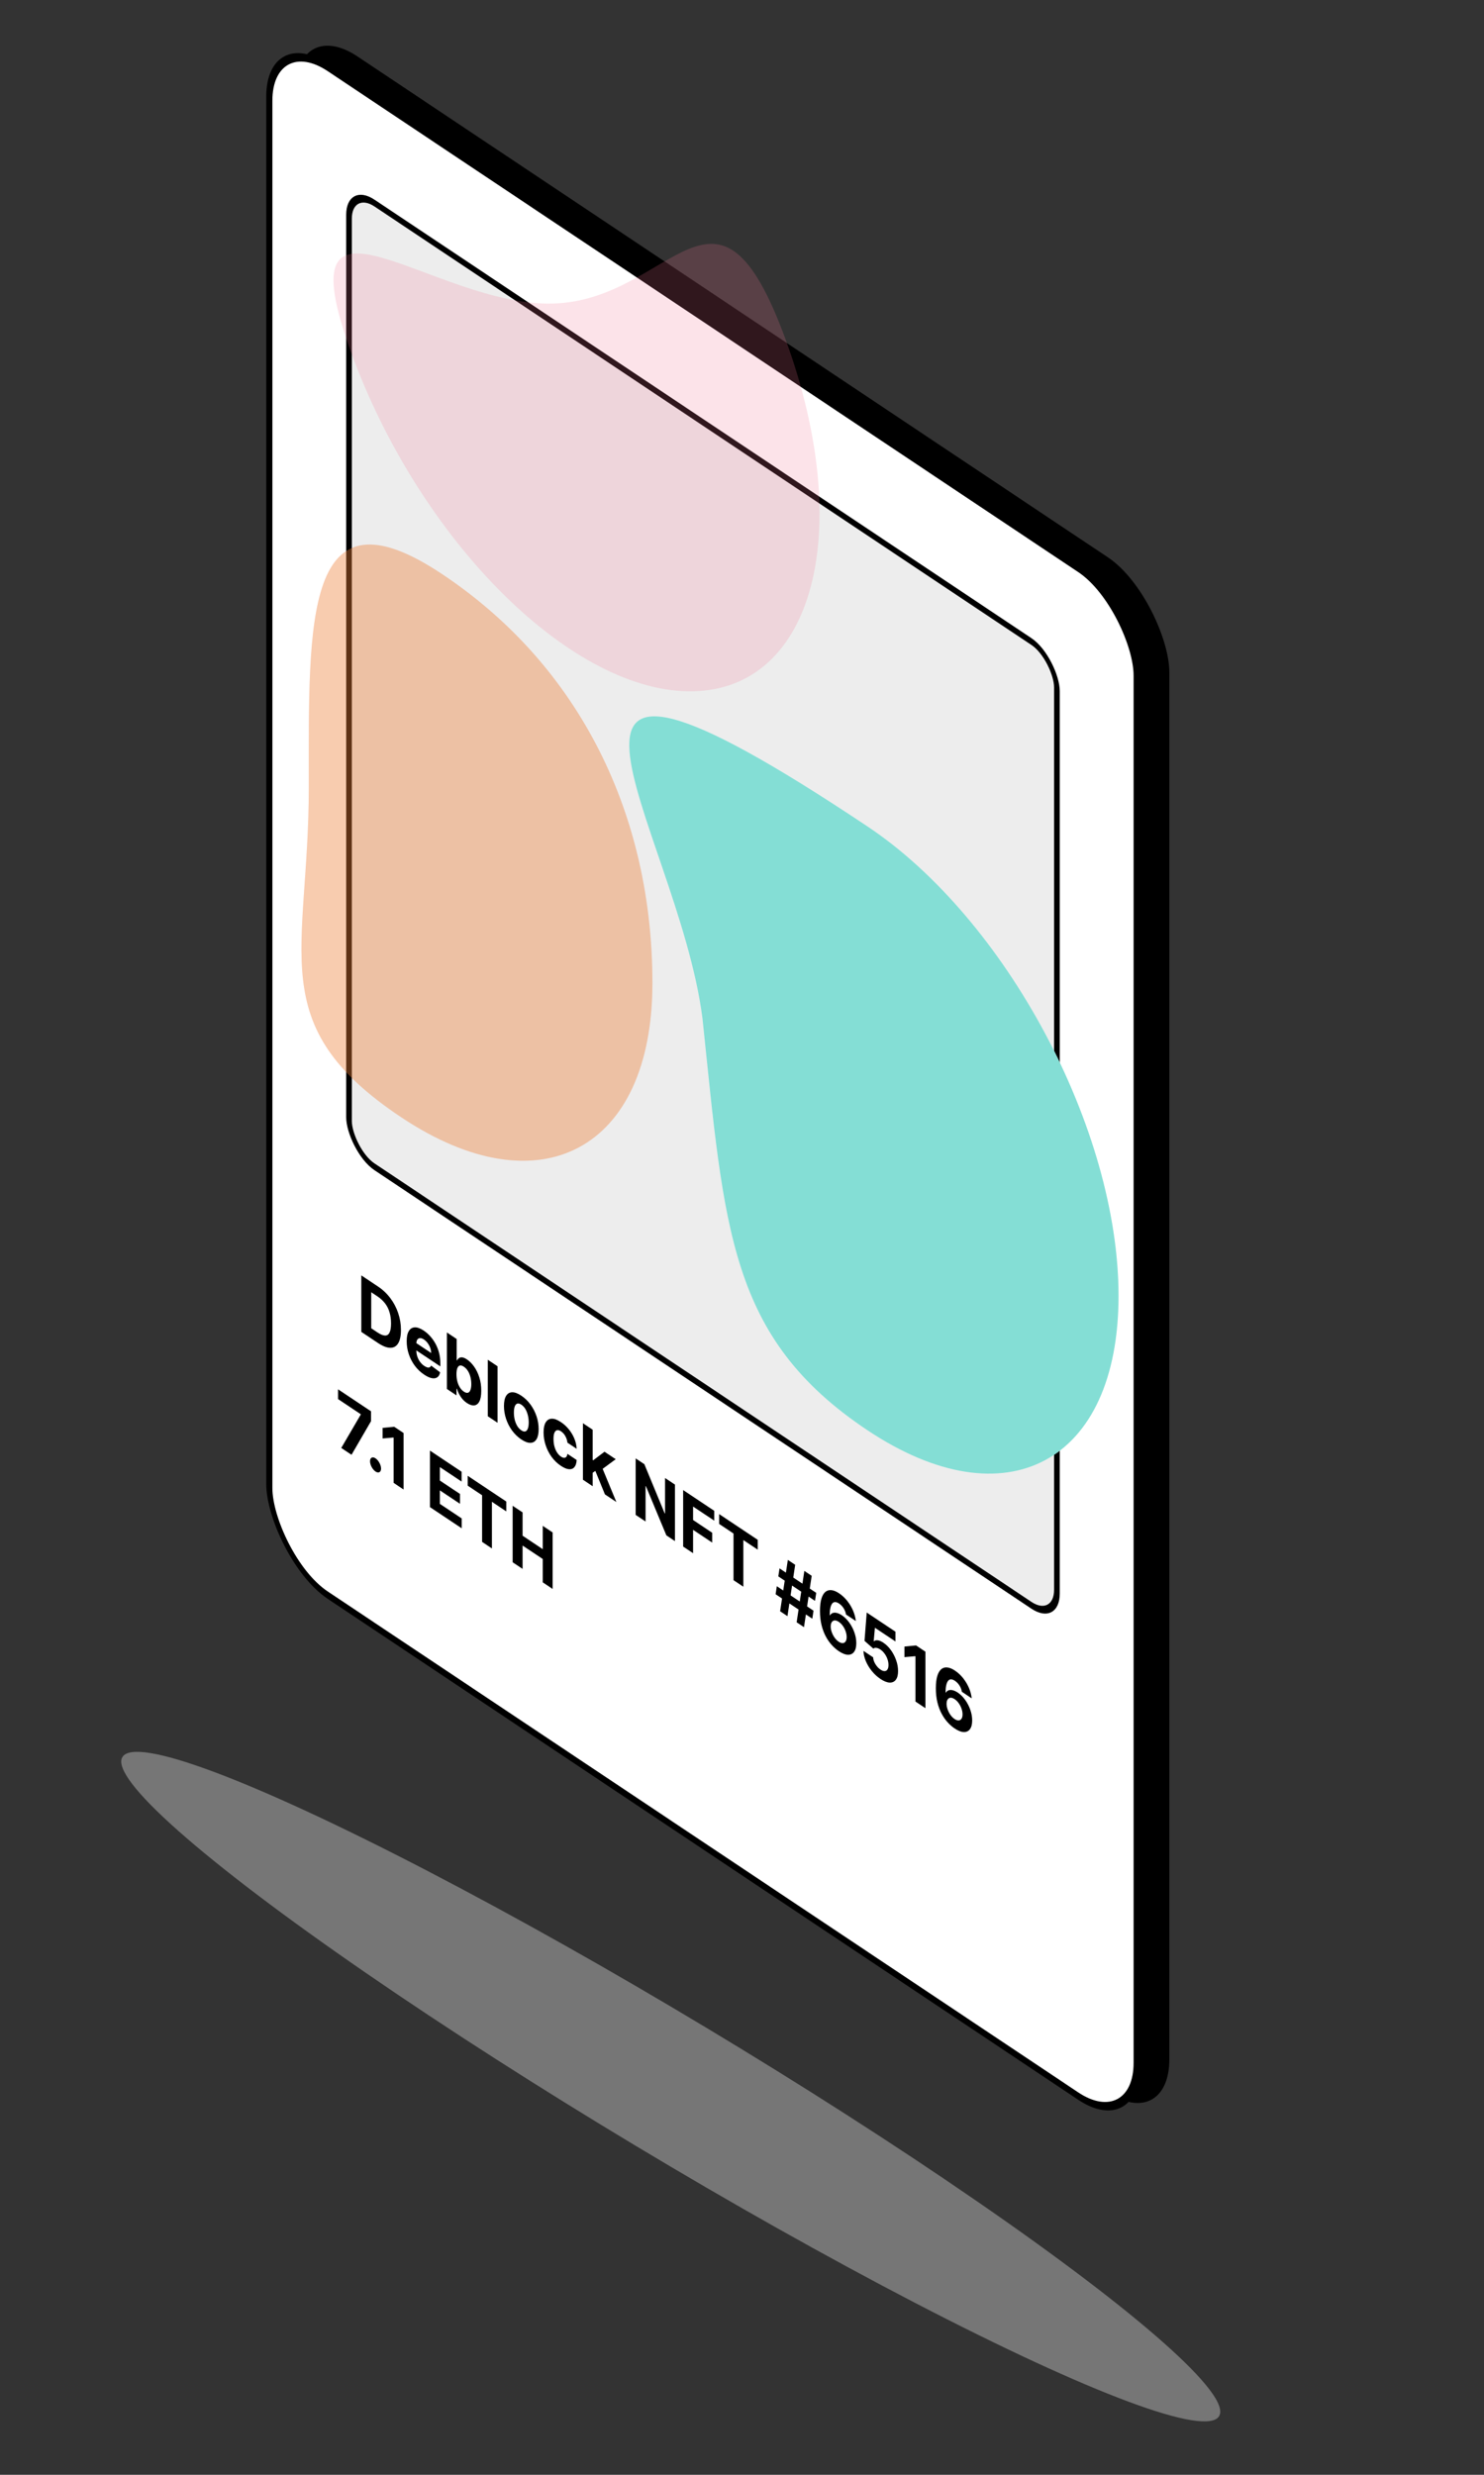 <svg width="96" height="160" viewBox="0 0 96 160" fill="none" xmlns="http://www.w3.org/2000/svg">
<rect x="0" y="0" width="96" height="160" fill="#333333" stroke="none"/>
<rect x="0.199" y="0.372" width="67.44" height="98.768" rx="4.544" transform="matrix(0.832 0.555 0 1 19.17 0.878)" fill="black" stroke="black" stroke-width="0.478"/>
<rect x="0.199" y="0.372" width="67.44" height="98.768" rx="4.544" transform="matrix(0.832 0.555 0 1 17.256 1.358)" fill="white"/>
<rect x="0.199" y="0.372" width="67.44" height="98.768" rx="4.544" transform="matrix(0.832 0.555 0 1 17.256 1.358)" fill="white"/>
<rect x="0.199" y="0.372" width="67.44" height="98.768" rx="4.544" transform="matrix(0.832 0.555 0 1 17.256 1.358)" fill="white"/>
<rect x="0.199" y="0.372" width="67.44" height="98.768" rx="4.544" transform="matrix(0.832 0.555 0 1 17.256 1.358)" stroke="black" stroke-width="0.478"/>
<path d="M24.45 86.826L23.373 86.108V82.455L24.459 83.18C24.765 83.383 25.028 83.632 25.248 83.925C25.469 84.217 25.639 84.539 25.757 84.89C25.877 85.243 25.937 85.608 25.937 85.987C25.937 86.368 25.877 86.655 25.757 86.849C25.639 87.043 25.468 87.139 25.245 87.137C25.024 87.135 24.759 87.032 24.45 86.826ZM24.015 85.874L24.423 86.147C24.613 86.273 24.773 86.339 24.902 86.345C25.033 86.35 25.131 86.288 25.196 86.161C25.263 86.033 25.296 85.832 25.296 85.56C25.296 85.29 25.263 85.048 25.196 84.832C25.131 84.617 25.034 84.426 24.904 84.259C24.774 84.092 24.615 83.945 24.425 83.818L24.015 83.545V85.874ZM27.44 88.873C27.205 88.716 27.003 88.525 26.834 88.298C26.666 88.07 26.536 87.821 26.445 87.55C26.354 87.278 26.309 86.997 26.309 86.708C26.309 86.426 26.354 86.209 26.445 86.057C26.536 85.905 26.665 85.825 26.83 85.816C26.996 85.808 27.191 85.878 27.414 86.027C27.565 86.128 27.705 86.25 27.834 86.395C27.965 86.539 28.079 86.701 28.176 86.881C28.274 87.061 28.35 87.257 28.404 87.468C28.459 87.678 28.486 87.9 28.486 88.133V88.341L26.561 87.058V86.587L27.891 87.474C27.891 87.364 27.871 87.254 27.831 87.144C27.792 87.033 27.737 86.93 27.667 86.836C27.597 86.741 27.517 86.663 27.425 86.601C27.329 86.537 27.244 86.507 27.17 86.511C27.096 86.515 27.039 86.547 26.997 86.609C26.956 86.669 26.935 86.753 26.934 86.861V87.308C26.934 87.444 26.954 87.575 26.996 87.701C27.038 87.828 27.098 87.944 27.175 88.049C27.253 88.154 27.344 88.242 27.45 88.312C27.52 88.359 27.585 88.39 27.643 88.405C27.701 88.421 27.751 88.418 27.793 88.398C27.834 88.378 27.866 88.341 27.888 88.287L28.472 88.723C28.443 88.872 28.382 88.979 28.29 89.044C28.199 89.108 28.081 89.127 27.937 89.101C27.793 89.074 27.628 88.998 27.44 88.873ZM28.91 89.799V86.147L29.542 86.569V87.942L29.562 87.955C29.589 87.899 29.629 87.851 29.682 87.81C29.735 87.768 29.805 87.75 29.89 87.756C29.976 87.761 30.082 87.806 30.21 87.891C30.376 88.002 30.53 88.156 30.67 88.355C30.811 88.552 30.923 88.783 31.007 89.048C31.091 89.312 31.133 89.601 31.133 89.915C31.133 90.221 31.092 90.451 31.01 90.607C30.929 90.762 30.818 90.847 30.677 90.862C30.538 90.876 30.382 90.825 30.209 90.71C30.086 90.628 29.982 90.534 29.895 90.428C29.81 90.322 29.741 90.215 29.686 90.105C29.632 89.993 29.59 89.89 29.562 89.795L29.533 89.776V90.215L28.91 89.799ZM29.529 88.842C29.529 89.005 29.548 89.16 29.585 89.306C29.623 89.453 29.677 89.583 29.749 89.699C29.82 89.813 29.906 89.904 30.008 89.972C30.111 90.04 30.198 90.064 30.269 90.044C30.341 90.022 30.395 89.963 30.431 89.867C30.469 89.769 30.488 89.641 30.488 89.481C30.488 89.323 30.469 89.172 30.433 89.028C30.396 88.883 30.342 88.753 30.271 88.638C30.2 88.523 30.112 88.43 30.008 88.361C29.905 88.293 29.818 88.267 29.747 88.285C29.677 88.304 29.623 88.361 29.585 88.456C29.548 88.55 29.529 88.68 29.529 88.842ZM32.187 88.332V91.984L31.555 91.563V87.91L32.187 88.332ZM33.723 93.062C33.493 92.908 33.293 92.716 33.125 92.486C32.958 92.256 32.829 92.005 32.738 91.732C32.647 91.459 32.601 91.182 32.601 90.901C32.601 90.618 32.647 90.401 32.738 90.25C32.829 90.098 32.958 90.019 33.125 90.013C33.293 90.006 33.493 90.079 33.723 90.233C33.954 90.387 34.153 90.579 34.32 90.809C34.488 91.039 34.617 91.291 34.709 91.564C34.8 91.837 34.845 92.114 34.845 92.397C34.845 92.678 34.8 92.894 34.709 93.046C34.617 93.197 34.488 93.276 34.32 93.283C34.153 93.289 33.954 93.215 33.723 93.062ZM33.726 92.475C33.831 92.545 33.919 92.568 33.989 92.543C34.059 92.517 34.112 92.454 34.148 92.353C34.184 92.253 34.203 92.123 34.203 91.963C34.203 91.804 34.184 91.65 34.148 91.501C34.112 91.352 34.059 91.218 33.989 91.099C33.919 90.979 33.831 90.885 33.726 90.815C33.62 90.744 33.531 90.721 33.459 90.746C33.388 90.77 33.334 90.833 33.297 90.934C33.262 91.035 33.244 91.165 33.244 91.324C33.244 91.484 33.262 91.638 33.297 91.786C33.334 91.935 33.388 92.07 33.459 92.19C33.531 92.309 33.62 92.404 33.726 92.475ZM36.286 94.77C36.052 94.615 35.852 94.421 35.683 94.19C35.516 93.959 35.388 93.706 35.298 93.434C35.209 93.161 35.164 92.887 35.164 92.61C35.164 92.329 35.209 92.113 35.299 91.962C35.39 91.809 35.519 91.73 35.686 91.722C35.854 91.713 36.052 91.786 36.283 91.94C36.482 92.072 36.656 92.232 36.805 92.418C36.955 92.604 37.073 92.805 37.16 93.02C37.247 93.235 37.295 93.451 37.304 93.669L36.707 93.271C36.691 93.123 36.646 92.984 36.574 92.852C36.502 92.72 36.409 92.616 36.293 92.539C36.195 92.473 36.11 92.448 36.037 92.464C35.964 92.479 35.908 92.533 35.867 92.627C35.827 92.722 35.807 92.855 35.807 93.027C35.807 93.202 35.826 93.364 35.866 93.513C35.907 93.662 35.963 93.794 36.037 93.907C36.11 94.02 36.195 94.109 36.293 94.174C36.365 94.222 36.43 94.248 36.488 94.25C36.546 94.253 36.594 94.234 36.632 94.191C36.67 94.148 36.695 94.082 36.707 93.993L37.304 94.391C37.294 94.594 37.246 94.746 37.161 94.849C37.077 94.951 36.961 94.997 36.813 94.987C36.664 94.978 36.489 94.905 36.286 94.77ZM38.281 95.259L38.283 94.348L38.375 94.41L39.105 93.857L39.831 94.34L38.85 95.063L38.7 94.963L38.281 95.259ZM37.709 95.665V92.013L38.341 92.434V96.087L37.709 95.665ZM39.133 96.615L38.462 94.975L38.884 94.719L39.873 97.108L39.133 96.615ZM43.662 95.981V99.634L43.107 99.264L41.784 96.084L41.762 96.069V98.368L41.12 97.939V94.287L41.684 94.663L42.995 97.834L43.022 97.852V95.555L43.662 95.981ZM44.192 99.988V96.335L46.205 97.677V98.313L44.835 97.4V98.27L46.071 99.095V99.731L44.835 98.907V100.416L44.192 99.988ZM46.521 98.524V97.888L49.017 99.552V100.188L48.087 99.568V102.584L47.451 102.16V99.145L46.521 98.524ZM51.535 104.883L52.033 101.562L52.508 101.879L52.01 105.199L51.535 104.883ZM50.174 103.069L50.253 102.551L52.627 104.134L52.548 104.652L50.174 103.069ZM50.466 104.17L50.965 100.85L51.44 101.167L50.941 104.487L50.466 104.17ZM50.348 101.915L50.428 101.398L52.802 102.981L52.722 103.498L50.348 101.915ZM54.257 106.747C54.101 106.642 53.95 106.51 53.805 106.351C53.66 106.193 53.531 106.006 53.416 105.791C53.301 105.575 53.21 105.33 53.143 105.056C53.077 104.782 53.044 104.478 53.044 104.144C53.044 103.838 53.074 103.583 53.131 103.38C53.189 103.177 53.273 103.026 53.38 102.93C53.489 102.833 53.619 102.792 53.771 102.804C53.922 102.816 54.092 102.885 54.28 103.01C54.482 103.145 54.661 103.312 54.817 103.511C54.972 103.708 55.097 103.919 55.191 104.144C55.286 104.369 55.343 104.588 55.363 104.802L54.729 104.38C54.705 104.236 54.653 104.102 54.573 103.976C54.494 103.851 54.396 103.749 54.28 103.672C54.082 103.54 53.931 103.543 53.828 103.681C53.727 103.82 53.675 104.067 53.673 104.421L53.693 104.435C53.739 104.357 53.8 104.306 53.877 104.281C53.956 104.256 54.044 104.256 54.143 104.282C54.243 104.307 54.348 104.356 54.459 104.43C54.639 104.55 54.799 104.708 54.94 104.904C55.08 105.098 55.191 105.311 55.272 105.543C55.353 105.774 55.394 106.004 55.394 106.232C55.394 106.479 55.346 106.667 55.25 106.796C55.155 106.925 55.022 106.987 54.851 106.983C54.681 106.977 54.483 106.899 54.257 106.747ZM54.254 106.139C54.353 106.205 54.442 106.236 54.52 106.231C54.598 106.226 54.659 106.189 54.704 106.121C54.748 106.054 54.771 105.959 54.771 105.838C54.771 105.717 54.748 105.593 54.704 105.467C54.66 105.342 54.6 105.225 54.523 105.116C54.446 105.008 54.358 104.92 54.259 104.854C54.185 104.805 54.116 104.776 54.053 104.767C53.99 104.759 53.935 104.768 53.888 104.796C53.841 104.825 53.805 104.869 53.778 104.93C53.751 104.989 53.738 105.063 53.738 105.151C53.738 105.269 53.76 105.391 53.805 105.518C53.85 105.646 53.912 105.765 53.989 105.875C54.067 105.985 54.155 106.073 54.254 106.139ZM56.959 108.549C56.75 108.409 56.563 108.238 56.399 108.036C56.235 107.834 56.106 107.62 56.01 107.393C55.914 107.166 55.864 106.946 55.86 106.733L56.483 107.149C56.49 107.295 56.539 107.443 56.632 107.592C56.724 107.741 56.833 107.858 56.959 107.943C57.06 108.01 57.149 108.042 57.227 108.04C57.305 108.038 57.366 108.003 57.409 107.936C57.454 107.868 57.476 107.771 57.476 107.645C57.476 107.516 57.453 107.388 57.408 107.26C57.363 107.133 57.301 107.016 57.222 106.909C57.143 106.801 57.053 106.713 56.951 106.644C56.861 106.584 56.775 106.549 56.691 106.537C56.608 106.525 56.543 106.542 56.496 106.587L55.925 106.083L56.069 104.253L57.927 105.492V106.123L56.599 105.238L56.52 106.1L56.538 106.112C56.592 106.057 56.672 106.036 56.78 106.048C56.888 106.061 57.008 106.112 57.142 106.201C57.325 106.323 57.488 106.483 57.632 106.682C57.775 106.881 57.888 107.099 57.971 107.335C58.055 107.57 58.096 107.804 58.095 108.038C58.096 108.284 58.048 108.472 57.952 108.599C57.857 108.726 57.724 108.787 57.553 108.782C57.383 108.777 57.185 108.699 56.959 108.549ZM59.865 106.784V110.436L59.222 110.008V107.088L59.205 107.076L58.509 107.137V106.452L59.261 106.381L59.865 106.784ZM61.754 111.745C61.597 111.64 61.446 111.508 61.301 111.349C61.157 111.191 61.027 111.004 60.912 110.788C60.797 110.573 60.706 110.328 60.639 110.053C60.573 109.78 60.54 109.476 60.54 109.142C60.541 108.836 60.57 108.581 60.627 108.378C60.686 108.174 60.769 108.024 60.877 107.927C60.985 107.831 61.115 107.789 61.267 107.802C61.418 107.814 61.588 107.882 61.776 108.008C61.979 108.143 62.158 108.31 62.313 108.508C62.468 108.706 62.593 108.917 62.687 109.141C62.782 109.366 62.839 109.586 62.859 109.8L62.225 109.377C62.201 109.234 62.149 109.099 62.07 108.974C61.99 108.849 61.893 108.747 61.776 108.669C61.578 108.537 61.428 108.54 61.325 108.679C61.223 108.818 61.171 109.064 61.169 109.418L61.19 109.432C61.235 109.354 61.297 109.303 61.374 109.279C61.452 109.253 61.54 109.254 61.639 109.279C61.739 109.304 61.845 109.353 61.955 109.427C62.135 109.547 62.296 109.705 62.436 109.901C62.577 110.096 62.687 110.309 62.769 110.54C62.85 110.771 62.89 111.001 62.89 111.229C62.89 111.477 62.842 111.665 62.746 111.793C62.651 111.923 62.518 111.985 62.347 111.98C62.177 111.975 61.979 111.897 61.754 111.745ZM61.751 111.137C61.849 111.203 61.938 111.233 62.016 111.228C62.094 111.223 62.156 111.187 62.2 111.119C62.245 111.051 62.267 110.957 62.267 110.835C62.267 110.714 62.245 110.59 62.2 110.464C62.157 110.339 62.096 110.222 62.019 110.114C61.942 110.005 61.854 109.918 61.755 109.852C61.681 109.803 61.612 109.773 61.549 109.764C61.486 109.756 61.432 109.766 61.384 109.794C61.338 109.822 61.301 109.867 61.274 109.927C61.248 109.987 61.234 110.061 61.234 110.149C61.234 110.266 61.257 110.389 61.301 110.516C61.346 110.644 61.408 110.762 61.485 110.872C61.563 110.983 61.652 111.071 61.751 111.137Z" fill="black"/>
<path d="M22.076 93.612L23.336 91.456V91.431L21.869 90.453V89.821L24.001 91.243V91.883L22.74 94.054L22.076 93.612ZM24.294 95.137C24.197 95.072 24.113 94.974 24.042 94.844C23.973 94.714 23.938 94.59 23.938 94.472C23.938 94.355 23.973 94.278 24.042 94.242C24.113 94.205 24.197 94.219 24.294 94.285C24.39 94.348 24.473 94.445 24.544 94.576C24.615 94.707 24.651 94.83 24.651 94.947C24.651 95.025 24.634 95.086 24.6 95.129C24.568 95.171 24.524 95.194 24.471 95.198C24.418 95.2 24.359 95.18 24.294 95.137ZM26.106 92.646V96.299L25.464 95.87V92.951L25.446 92.939L24.75 92.999V92.315L25.502 92.244L26.106 92.646ZM27.814 97.437V93.784L29.861 95.15V95.786L28.456 94.85V95.72L29.756 96.586V97.223L28.456 96.356V97.229L29.867 98.169V98.806L27.814 97.437ZM30.256 96.05V95.413L32.752 97.077V97.714L31.822 97.093V100.109L31.187 99.686V96.67L30.256 96.05ZM33.163 101.003V97.351L33.806 97.779V99.286L35.11 100.156V98.649L35.751 99.076V102.729L35.11 102.301V100.793L33.806 99.923V101.432L33.163 101.003Z" fill="black"/>
<rect x="0.183" y="0.342" width="55.042" height="62.307" rx="1.982" transform="matrix(0.832 0.555 0 1 22.425 11.586)" fill="white"/>
<rect x="0.183" y="0.342" width="55.042" height="62.307" rx="1.982" transform="matrix(0.832 0.555 0 1 22.425 11.586)" fill="white"/>
<rect x="0.183" y="0.342" width="55.042" height="62.307" rx="1.982" transform="matrix(0.832 0.555 0 1 22.425 11.586)" fill="#EDEDED"/>
<rect x="0.183" y="0.342" width="55.042" height="62.307" rx="1.982" transform="matrix(0.832 0.555 0 1 22.425 11.586)" stroke="black" stroke-width="0.44"/>
<ellipse cx="43.39" cy="134.903" rx="41.379" ry="4.448" transform="rotate(30.988 43.39 134.903)" fill="#D9D9D9" fill-opacity="0.4"/>
<path d="M22.706 22.756C18.221 10.431 28.003 19.836 35.771 19.625C43.539 19.413 46.352 9.665 50.837 21.991C55.321 34.317 52.66 44.48 44.892 44.691C37.124 44.903 27.191 35.082 22.706 22.756Z" fill="#F07594" fill-opacity="0.2"/>
<path d="M72.357 83.776C72.357 94.556 65.086 98.447 56.116 92.468C47.147 86.488 46.872 79.446 45.442 65.832C43.817 53.19 30.927 36.636 56.116 53.429C65.086 59.409 72.357 72.996 72.357 83.776Z" fill="#EAF7F5"/>
<path d="M72.357 83.776C72.357 94.556 65.086 98.447 56.116 92.468C47.147 86.488 46.872 79.446 45.442 65.832C43.817 53.19 30.927 36.636 56.116 53.429C65.086 59.409 72.357 72.996 72.357 83.776Z" fill="#84DED5"/>
<path d="M42.205 63.547C42.205 74.328 34.934 78.219 25.964 72.239C16.994 66.26 19.975 61.667 19.975 50.887C19.975 40.107 19.637 31.142 28.606 37.122C37.576 43.102 42.205 52.767 42.205 63.547Z" fill="#FF0040" fill-opacity="0.23"/>
<path d="M42.205 63.547C42.205 74.328 34.934 78.219 25.964 72.239C16.994 66.26 19.975 61.667 19.975 50.887C19.975 40.107 19.637 31.142 28.606 37.122C37.576 43.102 42.205 52.767 42.205 63.547Z" fill="#E1E431" fill-opacity="0.22"/>
</svg>
